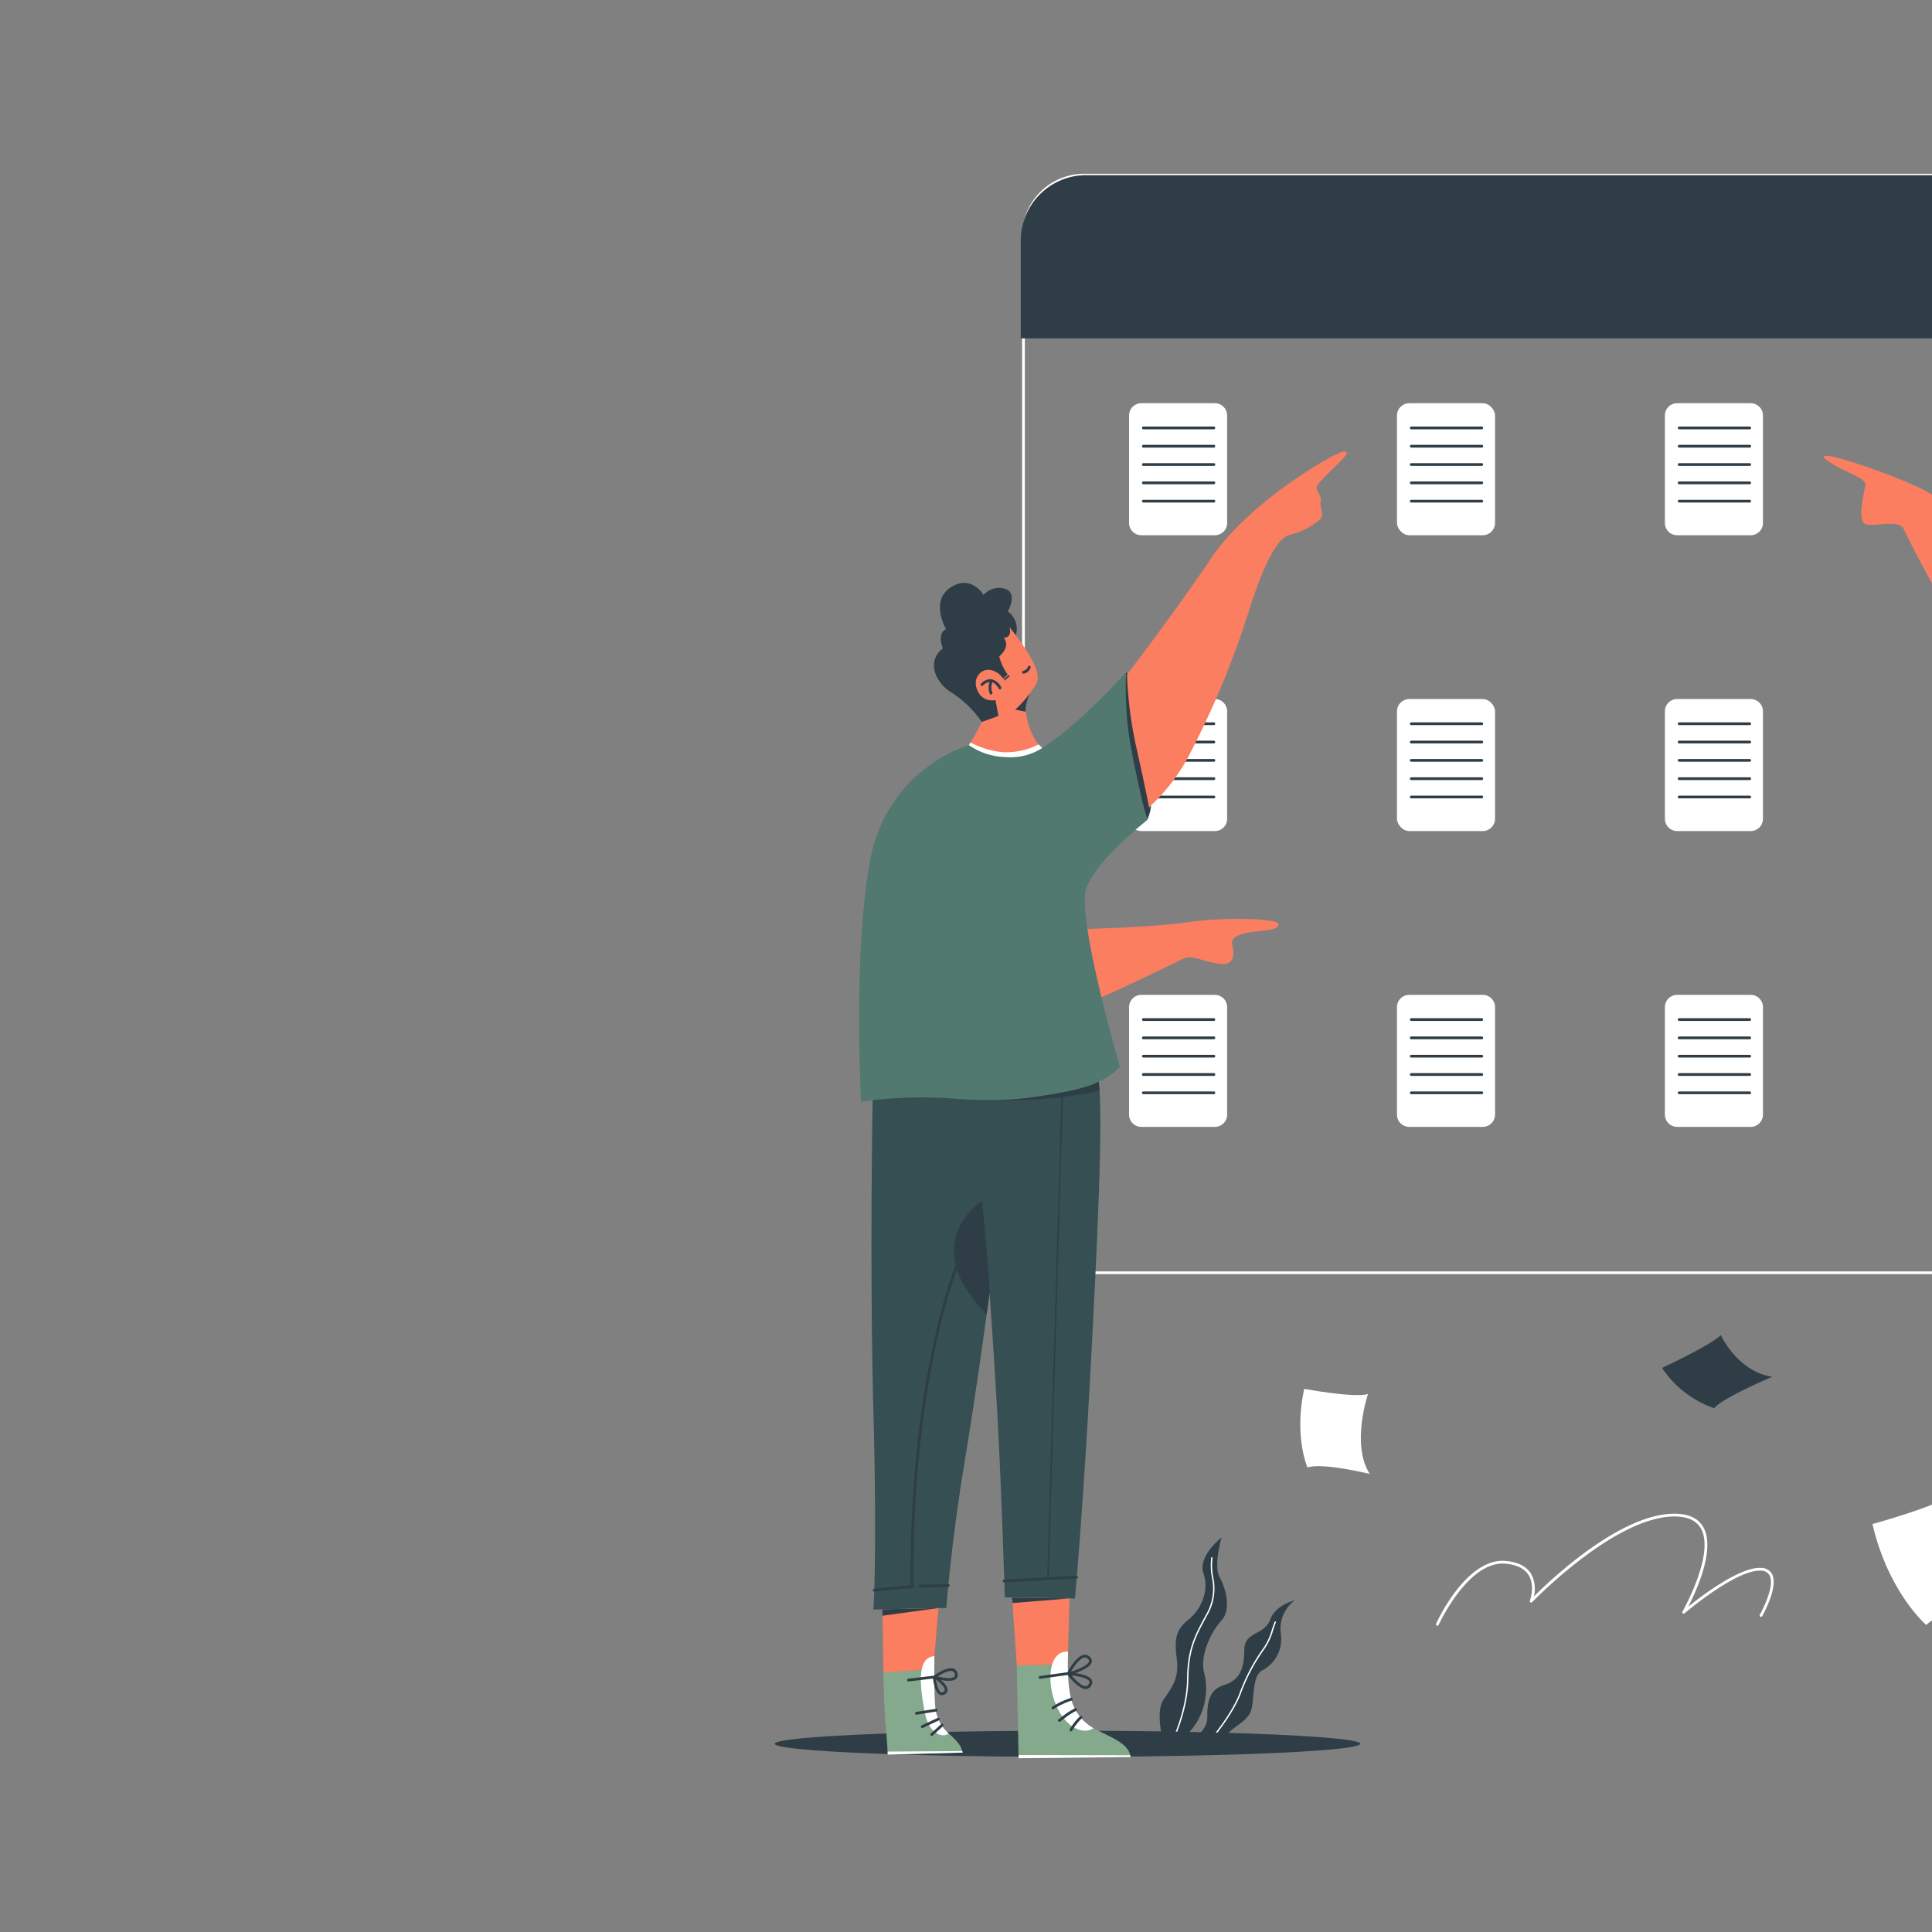 <svg id="SvgjsSvg2928" width="360" height="360" xmlns="http://www.w3.org/2000/svg" version="1.1" xmlns:xlink="http://www.w3.org/1999/xlink" xmlns:svgjs="http://svgjs.com/svgjs"><rect width="100%" height="100%" fill="#808080" stroke="none"/><defs id="SvgjsDefs2929"></defs><g id="SvgjsG2930"><svg xmlns="http://www.w3.org/2000/svg" viewBox="0 0 450 350" width="700" height="360"><path fill="#ffffff" d="M360.313 230.826H81.118a11.25 11.25 0 0 1-11.237-11.238V42.718A11.25 11.25 0 0 1 81.118 31.48h279.195a11.25 11.25 0 0 1 11.237 11.238v176.87a11.25 11.25 0 0 1-11.238 11.238ZM81.118 31.98a10.75 10.75 0 0 0-10.737 10.738v176.87a10.749 10.749 0 0 0 10.737 10.738h279.195a10.75 10.75 0 0 0 10.737-10.738V42.718a10.75 10.75 0 0 0-10.738-10.738Z" class="colorfff svgShape"></path><path fill="#2f3e46" d="M81.495 31.73h277.956A11.849 11.849 0 0 1 371.3 43.58v17.722H69.646V43.579a11.849 11.849 0 0 1 11.85-11.848Z" class="color0a0909 svgShape"></path><path fill="#ffffff" d="M91.49 73.046h13.313a2.228 2.228 0 0 1 2.227 2.228v19.46a2.228 2.228 0 0 1-2.227 2.228H91.49a2.228 2.228 0 0 1-2.228-2.228v-19.46a2.228 2.228 0 0 1 2.228-2.228Z" class="colorfff svgShape"></path><path fill="#2f3e46" d="M104.624 77.77h-12.77a.25.25 0 0 1 0-.5h12.77a.25.25 0 1 1 0 .5ZM104.624 81.087h-12.77a.25.25 0 0 1 0-.5h12.77a.25.25 0 0 1 0 .5ZM104.624 84.405h-12.77a.25.25 0 0 1 0-.5h12.77a.25.25 0 0 1 0 .5ZM104.624 87.722h-12.77a.25.25 0 0 1 0-.5h12.77a.25.25 0 1 1 0 .5ZM104.624 91.04h-12.77a.25.25 0 0 1 0-.5h12.77a.25.25 0 0 1 0 .5Z" class="color0a0909 svgShape"></path><rect width="17.768" height="23.916" x="137.797" y="73.046" fill="#ffffff" rx="2.228" class="colorfff svgShape"></rect><path fill="#2f3e46" d="M153.16 77.77h-12.771a.25.25 0 0 1 0-.5h12.77a.25.25 0 0 1 0 .5ZM153.16 81.087h-12.771a.25.25 0 0 1 0-.5h12.77a.25.25 0 0 1 0 .5ZM153.16 84.405h-12.771a.25.25 0 0 1 0-.5h12.77a.25.25 0 0 1 0 .5ZM153.16 87.722h-12.771a.25.25 0 0 1 0-.5h12.77a.25.25 0 0 1 0 .5ZM153.16 91.04h-12.771a.25.25 0 0 1 0-.5h12.77a.25.25 0 0 1 0 .5Z" class="color0a0909 svgShape"></path><path fill="#ffffff" d="M188.56 73.046h13.313a2.228 2.228 0 0 1 2.227 2.228v19.46a2.228 2.228 0 0 1-2.228 2.228H188.56a2.228 2.228 0 0 1-2.228-2.228v-19.46a2.228 2.228 0 0 1 2.228-2.228Z" class="colorfff svgShape"></path><path fill="#2f3e46" d="M201.694 77.77h-12.771a.25.25 0 0 1 0-.5h12.771a.25.25 0 0 1 0 .5ZM201.694 81.087h-12.771a.25.25 0 0 1 0-.5h12.771a.25.25 0 0 1 0 .5ZM201.694 84.405h-12.771a.25.25 0 0 1 0-.5h12.771a.25.25 0 0 1 0 .5ZM201.694 87.722h-12.771a.25.25 0 0 1 0-.5h12.771a.25.25 0 0 1 0 .5ZM201.694 91.04h-12.771a.25.25 0 1 1 0-.5h12.771a.25.25 0 0 1 0 .5Z" class="color0a0909 svgShape"></path><path fill="#ffffff" d="M237.094 73.046h13.313a2.228 2.228 0 0 1 2.228 2.228v19.46a2.228 2.228 0 0 1-2.228 2.228h-13.313a2.228 2.228 0 0 1-2.227-2.228v-19.46a2.228 2.228 0 0 1 2.227-2.228Z" class="colorfff svgShape"></path><path fill="#2f3e46" d="M250.229 77.77h-12.77a.25.25 0 0 1 0-.5h12.77a.25.25 0 0 1 0 .5ZM250.229 81.087h-12.77a.25.25 0 0 1 0-.5h12.77a.25.25 0 0 1 0 .5ZM250.229 84.405h-12.77a.25.25 0 0 1 0-.5h12.77a.25.25 0 0 1 0 .5ZM250.229 87.722h-12.77a.25.25 0 0 1 0-.5h12.77a.25.25 0 0 1 0 .5ZM250.229 91.04h-12.77a.25.25 0 0 1 0-.5h12.77a.25.25 0 1 1 0 .5Z" class="color0a0909 svgShape"></path><path fill="#ffffff" d="M285.63 73.046h13.312a2.228 2.228 0 0 1 2.228 2.228v19.46a2.228 2.228 0 0 1-2.228 2.228H285.63a2.228 2.228 0 0 1-2.228-2.228v-19.46a2.228 2.228 0 0 1 2.228-2.228Z" class="colorfff svgShape"></path><path fill="#2f3e46" d="M298.764 77.77h-12.77a.25.25 0 0 1 0-.5h12.77a.25.25 0 0 1 0 .5ZM298.764 81.087h-12.77a.25.25 0 0 1 0-.5h12.77a.25.25 0 0 1 0 .5ZM298.764 84.405h-12.77a.25.25 0 0 1 0-.5h12.77a.25.25 0 0 1 0 .5ZM298.764 87.722h-12.77a.25.25 0 0 1 0-.5h12.77a.25.25 0 0 1 0 .5ZM298.764 91.04h-12.77a.25.25 0 0 1 0-.5h12.77a.25.25 0 0 1 0 .5Z" class="color0a0909 svgShape"></path><path fill="#ffffff" d="M334.164 73.046h13.313a2.228 2.228 0 0 1 2.228 2.228v19.46a2.228 2.228 0 0 1-2.228 2.228h-13.313a2.228 2.228 0 0 1-2.228-2.228v-19.46a2.228 2.228 0 0 1 2.228-2.228Z" class="colorfff svgShape"></path><path fill="#2f3e46" d="M347.299 77.77h-12.772a.25.25 0 0 1 0-.5H347.3a.25.25 0 0 1 0 .5ZM347.299 81.087h-12.772a.25.25 0 0 1 0-.5H347.3a.25.25 0 0 1 0 .5ZM347.299 84.405h-12.772a.25.25 0 0 1 0-.5H347.3a.25.25 0 0 1 0 .5ZM347.299 87.722h-12.772a.25.25 0 0 1 0-.5H347.3a.25.25 0 0 1 0 .5ZM347.299 91.04h-12.772a.25.25 0 0 1 0-.5H347.3a.25.25 0 0 1 0 .5Z" class="color0a0909 svgShape"></path><path fill="#ffffff" d="M91.49 126.637h13.313a2.228 2.228 0 0 1 2.227 2.228v19.46a2.228 2.228 0 0 1-2.227 2.228H91.49a2.228 2.228 0 0 1-2.228-2.227v-19.46a2.228 2.228 0 0 1 2.228-2.229Z" class="colorfff svgShape"></path><path fill="#2f3e46" d="M104.624 131.36h-12.77a.25.25 0 0 1 0-.5h12.77a.25.25 0 1 1 0 .5ZM104.624 134.678h-12.77a.25.25 0 0 1 0-.5h12.77a.25.25 0 1 1 0 .5ZM104.624 137.996h-12.77a.25.25 0 0 1 0-.5h12.77a.25.25 0 0 1 0 .5ZM104.624 141.313h-12.77a.25.25 0 0 1 0-.5h12.77a.25.25 0 1 1 0 .5ZM104.624 144.631h-12.77a.25.25 0 0 1 0-.5h12.77a.25.25 0 1 1 0 .5Z" class="color0a0909 svgShape"></path><rect width="17.768" height="23.916" x="137.797" y="126.637" fill="#ffffff" rx="2.228" class="colorfff svgShape"></rect><path fill="#2f3e46" d="M153.16 131.36h-12.771a.25.25 0 0 1 0-.5h12.77a.25.25 0 0 1 0 .5ZM153.16 134.678h-12.771a.25.25 0 0 1 0-.5h12.77a.25.25 0 0 1 0 .5ZM153.16 137.996h-12.771a.25.25 0 1 1 0-.5h12.77a.25.25 0 0 1 0 .5ZM153.16 141.313h-12.771a.25.25 0 0 1 0-.5h12.77a.25.25 0 0 1 0 .5ZM153.16 144.631h-12.771a.25.25 0 0 1 0-.5h12.77a.25.25 0 0 1 0 .5Z" class="color0a0909 svgShape"></path><path fill="#ffffff" d="M188.56 126.637h13.313a2.228 2.228 0 0 1 2.227 2.228v19.46a2.228 2.228 0 0 1-2.228 2.228H188.56a2.228 2.228 0 0 1-2.228-2.228v-19.46a2.228 2.228 0 0 1 2.228-2.228Z" class="colorfff svgShape"></path><path fill="#2f3e46" d="M201.694 131.36h-12.771a.25.25 0 0 1 0-.5h12.771a.25.25 0 0 1 0 .5ZM201.694 134.678h-12.771a.25.25 0 0 1 0-.5h12.771a.25.25 0 0 1 0 .5ZM201.694 137.996h-12.771a.25.25 0 1 1 0-.5h12.771a.25.25 0 0 1 0 .5ZM201.694 141.313h-12.771a.25.25 0 0 1 0-.5h12.771a.25.25 0 0 1 0 .5ZM201.694 144.631h-12.771a.25.25 0 0 1 0-.5h12.771a.25.25 0 0 1 0 .5Z" class="color0a0909 svgShape"></path><path fill="#ffffff" d="M237.094 126.637h13.313a2.228 2.228 0 0 1 2.228 2.228v19.46a2.228 2.228 0 0 1-2.228 2.228h-13.313a2.228 2.228 0 0 1-2.227-2.227v-19.461a2.228 2.228 0 0 1 2.227-2.228Z" class="colorfff svgShape"></path><path fill="#2f3e46" d="M250.229 131.36h-12.77a.25.25 0 0 1 0-.5h12.77a.25.25 0 0 1 0 .5ZM250.229 134.678h-12.77a.25.25 0 0 1 0-.5h12.77a.25.25 0 0 1 0 .5ZM250.229 137.996h-12.77a.25.25 0 0 1 0-.5h12.77a.25.25 0 1 1 0 .5ZM250.229 141.313h-12.77a.25.25 0 0 1 0-.5h12.77a.25.25 0 0 1 0 .5ZM250.229 144.631h-12.77a.25.25 0 0 1 0-.5h12.77a.25.25 0 0 1 0 .5Z" class="color0a0909 svgShape"></path><path fill="#ffffff" d="M285.63 126.637h13.312a2.228 2.228 0 0 1 2.228 2.228v19.46a2.228 2.228 0 0 1-2.228 2.228H285.63a2.228 2.228 0 0 1-2.228-2.228v-19.46a2.228 2.228 0 0 1 2.228-2.228Z" class="colorfff svgShape"></path><path fill="#2f3e46" d="M298.764 131.36h-12.77a.25.25 0 0 1 0-.5h12.77a.25.25 0 0 1 0 .5ZM298.764 134.678h-12.77a.25.25 0 0 1 0-.5h12.77a.25.25 0 0 1 0 .5ZM298.764 137.996h-12.77a.25.25 0 0 1 0-.5h12.77a.25.25 0 0 1 0 .5ZM298.764 141.313h-12.77a.25.25 0 0 1 0-.5h12.77a.25.25 0 0 1 0 .5ZM298.764 144.631h-12.77a.25.25 0 0 1 0-.5h12.77a.25.25 0 0 1 0 .5Z" class="color0a0909 svgShape"></path><path fill="#ffffff" d="M334.164 126.637h13.313a2.228 2.228 0 0 1 2.228 2.228v19.46a2.228 2.228 0 0 1-2.228 2.228h-13.313a2.228 2.228 0 0 1-2.228-2.228v-19.46a2.228 2.228 0 0 1 2.228-2.228Z" class="colorfff svgShape"></path><path fill="#2f3e46" d="M347.299 131.36h-12.772a.25.25 0 0 1 0-.5H347.3a.25.25 0 0 1 0 .5ZM347.299 134.678h-12.772a.25.25 0 0 1 0-.5H347.3a.25.25 0 0 1 0 .5ZM347.299 137.996h-12.772a.25.25 0 0 1 0-.5H347.3a.25.25 0 0 1 0 .5ZM347.299 141.313h-12.772a.25.25 0 0 1 0-.5H347.3a.25.25 0 0 1 0 .5ZM347.299 144.631h-12.772a.25.25 0 0 1 0-.5H347.3a.25.25 0 0 1 0 .5Z" class="color0a0909 svgShape"></path><path fill="#ffffff" d="M91.49 180.229h13.313a2.228 2.228 0 0 1 2.228 2.227v19.46a2.228 2.228 0 0 1-2.228 2.228H91.49a2.228 2.228 0 0 1-2.228-2.227v-19.46a2.228 2.228 0 0 1 2.228-2.228Z" class="colorfff svgShape"></path><path fill="#2f3e46" d="M104.624 184.952h-12.77a.25.25 0 0 1 0-.5h12.77a.25.25 0 0 1 0 .5ZM104.624 188.27h-12.77a.25.25 0 0 1 0-.5h12.77a.25.25 0 1 1 0 .5ZM104.624 191.588h-12.77a.25.25 0 0 1 0-.5h12.77a.25.25 0 1 1 0 .5ZM104.624 194.905h-12.77a.25.25 0 1 1 0-.5h12.77a.25.25 0 0 1 0 .5ZM104.624 198.222h-12.77a.25.25 0 0 1 0-.5h12.77a.25.25 0 1 1 0 .5Z" class="color0a0909 svgShape"></path><path fill="#ffffff" d="M140.025 180.229h13.313a2.228 2.228 0 0 1 2.227 2.227v19.46a2.228 2.228 0 0 1-2.227 2.228h-13.313a2.228 2.228 0 0 1-2.228-2.227v-19.46a2.228 2.228 0 0 1 2.228-2.228Z" class="colorfff svgShape"></path><path fill="#2f3e46" d="M153.16 184.952h-12.771a.25.25 0 1 1 0-.5h12.77a.25.25 0 0 1 0 .5ZM153.16 188.27h-12.771a.25.25 0 0 1 0-.5h12.77a.25.25 0 0 1 0 .5ZM153.16 191.588h-12.771a.25.25 0 0 1 0-.5h12.77a.25.25 0 0 1 0 .5ZM153.16 194.905h-12.771a.25.25 0 0 1 0-.5h12.77a.25.25 0 0 1 0 .5ZM153.16 198.222h-12.771a.25.25 0 0 1 0-.5h12.77a.25.25 0 0 1 0 .5Z" class="color0a0909 svgShape"></path><path fill="#ffffff" d="M188.56 180.229h13.313a2.228 2.228 0 0 1 2.227 2.227v19.46a2.228 2.228 0 0 1-2.228 2.228H188.56a2.228 2.228 0 0 1-2.228-2.227v-19.46a2.228 2.228 0 0 1 2.228-2.228Z" class="colorfff svgShape"></path><path fill="#2f3e46" d="M201.694 184.952h-12.771a.25.25 0 1 1 0-.5h12.771a.25.25 0 0 1 0 .5ZM201.694 188.27h-12.771a.25.25 0 0 1 0-.5h12.771a.25.25 0 0 1 0 .5ZM201.694 191.588h-12.771a.25.25 0 0 1 0-.5h12.771a.25.25 0 0 1 0 .5ZM201.694 194.905h-12.771a.25.25 0 0 1 0-.5h12.771a.25.25 0 1 1 0 .5ZM201.694 198.222h-12.771a.25.25 0 0 1 0-.5h12.771a.25.25 0 0 1 0 .5Z" class="color0a0909 svgShape"></path><path fill="#ffffff" d="M237.094 180.229h13.313a2.228 2.228 0 0 1 2.228 2.227v19.46a2.228 2.228 0 0 1-2.228 2.228h-13.313a2.228 2.228 0 0 1-2.227-2.227v-19.46a2.228 2.228 0 0 1 2.227-2.228Z" class="colorfff svgShape"></path><path fill="#2f3e46" d="M250.229 184.952h-12.77a.25.25 0 0 1 0-.5h12.77a.25.25 0 1 1 0 .5ZM250.229 188.27h-12.77a.25.25 0 0 1 0-.5h12.77a.25.25 0 0 1 0 .5ZM250.229 191.588h-12.77a.25.25 0 0 1 0-.5h12.77a.25.25 0 0 1 0 .5ZM250.229 194.905h-12.77a.25.25 0 0 1 0-.5h12.77a.25.25 0 0 1 0 .5ZM250.229 198.222h-12.77a.25.25 0 0 1 0-.5h12.77a.25.25 0 0 1 0 .5Z" class="color0a0909 svgShape"></path><path fill="#ffffff" d="M285.63 180.229h13.312a2.228 2.228 0 0 1 2.228 2.227v19.46a2.228 2.228 0 0 1-2.228 2.228H285.63a2.228 2.228 0 0 1-2.228-2.227v-19.46a2.228 2.228 0 0 1 2.228-2.228Z" class="colorfff svgShape"></path><path fill="#2f3e46" d="M298.764 184.952h-12.77a.25.25 0 0 1 0-.5h12.77a.25.25 0 0 1 0 .5ZM298.764 188.27h-12.77a.25.25 0 0 1 0-.5h12.77a.25.25 0 0 1 0 .5ZM298.764 191.588h-12.77a.25.25 0 0 1 0-.5h12.77a.25.25 0 0 1 0 .5ZM298.764 194.905h-12.77a.25.25 0 0 1 0-.5h12.77a.25.25 0 0 1 0 .5ZM298.764 198.222h-12.77a.25.25 0 0 1 0-.5h12.77a.25.25 0 0 1 0 .5Z" class="color0a0909 svgShape"></path><path fill="#ffffff" d="M334.164 180.229h13.313a2.228 2.228 0 0 1 2.228 2.227v19.46a2.228 2.228 0 0 1-2.228 2.228h-13.313a2.228 2.228 0 0 1-2.228-2.227v-19.46a2.228 2.228 0 0 1 2.228-2.228Z" class="colorfff svgShape"></path><path fill="#2f3e46" d="M347.299 184.952h-12.772a.25.25 0 0 1 0-.5H347.3a.25.25 0 0 1 0 .5ZM347.299 188.27h-12.772a.25.25 0 0 1 0-.5H347.3a.25.25 0 0 1 0 .5ZM347.299 191.588h-12.772a.25.25 0 0 1 0-.5H347.3a.25.25 0 0 1 0 .5ZM347.299 194.905h-12.772a.25.25 0 0 1 0-.5H347.3a.25.25 0 0 1 0 .5ZM347.299 198.222h-12.772a.25.25 0 0 1 0-.5H347.3a.25.25 0 0 1 0 .5Z" class="color0a0909 svgShape"></path><g fill="#2f3e46" class="color000 svgShape"><path fill="#2f3e46" d="M335.757 312.446s-2.76-9.52-.01-13.532 4.845-6.7 4.048-12.734-.2-8.925 3.589-11.916 6.58-8.872 4.685-14.256 5.583-11.165 5.583-11.165-2.592 8.773-.598 12.262 3.589 10.168.598 13.359-6.979 10.726-5.284 16.578-.2 16.02-8.773 21.404Z" class="color0a0909 svgShape"></path><path fill="#2f3e46" d="M343.19 312.446s6.042-3.511 6.042-7.82.266-8.653 5.051-10.136 6.38-4.892 6.38-10.831 6.115-4.33 8.108-9.66c1.633-4.365 7.444-5.716 7.444-5.716s-4.918 3.108-4.253 10.368c.452 4.942-1.728 9.304-5.583 11.165s-2.127 10.311-4.12 13.596-7.444 4.939-7.444 8.1Z" class="color0a0909 svgShape"></path><path fill="#ffffff" d="M338.2 312.571a.122.122 0 0 1-.055-.013.125.125 0 0 1-.058-.167c.049-.1 4.874-10.056 4.978-19.65.102-9.432 2.25-13.382 5.808-19.927l.383-.703c2.362-4.352 1.907-7.744 1.468-11.023a19.794 19.794 0 0 1-.186-5.984.125.125 0 0 1 .143-.103.124.124 0 0 1 .103.142 19.59 19.59 0 0 0 .188 5.911c.444 3.32.905 6.752-1.497 11.176l-.382.704c-3.54 6.51-5.677 10.44-5.779 19.81-.104 9.651-4.954 19.657-5.002 19.757a.124.124 0 0 1-.113.07ZM349.838 312.037a.12.12 0 0 1-.082-.032.124.124 0 0 1-.012-.175c.068-.077 6.788-7.805 9.474-14.672 2.698-6.899 5.726-12.13 7.398-14.07 1.163-1.348 2.015-3.875 2.7-5.906.282-.84.55-1.633.802-2.236a.125.125 0 1 1 .23.098c-.248.593-.515 1.382-.796 2.218-.692 2.051-1.551 4.604-2.746 5.99-1.658 1.924-4.668 7.126-7.356 13.998-2.7 6.908-9.45 14.667-9.518 14.744a.123.123 0 0 1-.094.043Z" class="colorfff svgShape"></path><path fill="#2f3e46" d="M95.528 315.83s-1.619-5.583-.005-7.936 2.84-3.93 2.373-7.468-.117-5.234 2.104-6.988 3.859-5.203 2.748-8.36 3.274-6.548 3.274-6.548-1.52 5.145-.35 7.191 2.104 5.963.35 7.834-4.092 6.29-3.098 9.722a11.76 11.76 0 0 1-5.145 12.552Z" class="color0a0909 svgShape"></path><path fill="#2f3e46" d="M99.887 315.83s3.543-2.06 3.543-4.587.156-5.074 2.962-5.944 3.742-2.869 3.742-6.351 3.586-2.539 4.755-5.666c.957-2.56 4.365-3.351 4.365-3.351a6.45 6.45 0 0 0-2.494 6.08 6.387 6.387 0 0 1-3.274 6.547c-2.26 1.092-1.247 6.047-2.417 7.974s-4.365 2.896-4.365 4.75Z" class="color0a0909 svgShape"></path><path fill="#ffffff" d="M96.96 315.955a.121.121 0 0 1-.055-.013.124.124 0 0 1-.057-.167c.028-.059 2.853-5.889 2.914-11.5.06-5.547 1.322-7.867 3.413-11.713l.224-.411a9.342 9.342 0 0 0 .855-6.434 11.8 11.8 0 0 1-.108-3.523.126.126 0 0 1 .142-.104.124.124 0 0 1 .104.143 11.431 11.431 0 0 0 .11 3.451 9.547 9.547 0 0 1-.885 6.586l-.222.411c-2.074 3.812-3.324 6.113-3.383 11.595-.062 5.67-2.911 11.55-2.94 11.608a.124.124 0 0 1-.112.07ZM103.785 315.641a.12.12 0 0 1-.082-.031.124.124 0 0 1-.012-.176c.04-.046 3.976-4.57 5.547-8.589a33.644 33.644 0 0 1 4.348-8.266 11.46 11.46 0 0 0 1.572-3.445c.166-.494.323-.96.473-1.316a.125.125 0 1 1 .23.098c-.145.346-.301.808-.465 1.297a11.647 11.647 0 0 1-1.62 3.53 33.419 33.419 0 0 0-4.305 8.194c-1.587 4.059-5.552 8.616-5.592 8.661a.123.123 0 0 1-.094.043Z" class="colorfff svgShape"></path></g><g fill="#2f3e46" class="color000 svgShape"><path fill="#ffffff" d="M386.723 130.268a.25.25 0 0 1-.228-.353c.136-.301 3.304-7.186 7.622-7.186.125 0 .251.006.38.018a3.592 3.592 0 0 1 2.91 1.483 3.509 3.509 0 0 1 .397 2.358c2.232-2.197 9.811-9.195 15.778-9.195q.146 0 .293.006a3.38 3.38 0 0 1 3.077 1.589c1.304 2.357-.523 6.67-1.527 8.695 1.807-1.427 5.709-4.292 7.986-4.147a1.471 1.471 0 0 1 1.307.731c.804 1.484-1.026 4.735-1.104 4.872a.25.25 0 1 1-.435-.248c.495-.87 1.658-3.356 1.1-4.386a.99.99 0 0 0-.897-.47 2.084 2.084 0 0 0-.136-.003c-2.796 0-8.396 4.764-8.454 4.813a.252.252 0 0 1-.321.002.25.25 0 0 1-.058-.316c.037-.065 3.672-6.462 2.102-9.301a2.917 2.917 0 0 0-2.66-1.331 6.256 6.256 0 0 0-.27-.006c-6.715 0-15.959 9.581-16.053 9.679a.25.25 0 0 1-.415-.26 3.632 3.632 0 0 0-.135-2.82 3.135 3.135 0 0 0-2.533-1.247c-4.154-.392-7.466 6.803-7.499 6.877a.25.25 0 0 1-.227.146ZM145.116 294.506a.247.247 0 0 1-.103-.022.25.25 0 0 1-.124-.331c.215-.478 5.24-11.4 12.048-11.4.197 0 .394.008.593.027 2.189.205 3.716.98 4.541 2.3a5.718 5.718 0 0 1 .533 4.129c3.117-3.11 16.075-15.378 25.916-14.977 2.329.093 3.942.92 4.794 2.463 2.194 3.967-1.272 11.506-2.752 14.374 2.503-2.02 9.105-7.034 12.956-7.034.083 0 .164.003.244.007a2.207 2.207 0 0 1 1.966 1.092c1.248 2.298-1.64 7.424-1.763 7.642a.25.25 0 0 1-.436-.248c.03-.05 2.875-5.1 1.76-7.155a1.719 1.719 0 0 0-1.557-.831 3.28 3.28 0 0 0-.22-.007c-4.529 0-13.524 7.653-13.616 7.731a.25.25 0 0 1-.38-.313c.06-.104 5.91-10.404 3.361-15.016-.763-1.379-2.235-2.12-4.377-2.205a10.793 10.793 0 0 0-.438-.009c-10.801 0-25.622 15.362-25.772 15.519a.25.25 0 0 1-.415-.261c.01-.027.99-2.69-.229-4.638-.739-1.18-2.14-1.876-4.163-2.065a5.82 5.82 0 0 0-.535-.025c-6.5 0-11.552 10.993-11.604 11.107a.25.25 0 0 1-.228.146Z" class="colorfff svgShape"></path></g><g fill="#2f3e46" class="color000 svgShape"><path fill="#ffffff" fill-rule="evenodd" d="M399.622 168.507s16.99 3.133 21.793 1.734c0 0-5.848 17.213.644 27.282 0 0-16.404-3.938-21.281-2.14 0 0-4.74-10.756-1.156-26.876Z" class="colorfff svgShape"></path><path fill="#2f3e46" fill-rule="evenodd" d="M385.068 230.977s9.687-2.62 11.852-4.557c0 0 1.253 10.484 7.179 14.13 0 0-9.581 2.052-11.685 4.217 0 0-5.18-4.446-7.346-13.79Z" class="color0a0909 svgShape"></path><path fill="#ffffff" fill-rule="evenodd" d="M223.933 276.09s12.85-3.477 15.723-6.047c0 0 1.663 13.91 9.524 18.747 0 0-12.71 2.721-15.502 5.594 0 0-6.873-5.899-9.745-18.295ZM120.999 251.606s9 1.678 11.548.942c0 0-3.118 9.116.312 14.46 0 0-8.69-2.105-11.276-1.157 0 0-2.5-5.706-.584-14.245Z" class="colorfff svgShape"></path><path fill="#2f3e46" fill-rule="evenodd" d="M185.823 247.811s8.886-4.14 10.642-5.958c0 0 2.996 6.622 9.328 7.562 0 0-8.882 3.737-10.54 5.692a18.568 18.568 0 0 1-9.43-7.296Z" class="color0a0909 svgShape"></path></g><g fill="#2f3e46" class="color000 svgShape"><ellipse cx="307.293" cy="314.185" fill="#2f3e46" rx="53.036" ry="2.369" transform="rotate(-3.532 307.293 314.185)" class="color090909 svgShape"></ellipse><path fill="#ffffff" fill-rule="evenodd" d="M287.135 198.498c.884 11.198 1.106 29.512 3.434 55.469 2.327 25.957 3.043 38.756 3.043 38.756l13.196-.649.505-33.569 6.987 32.478 14.254-1.151a284.717 284.717 0 0 1-4.157-49.052c.308-25.133 2.405-38.911-2.421-55.872Z" class="colorfff svgShape"></path><path fill="#fb7e60" fill-rule="evenodd" d="M268.028 149.421s-.622-8.939-1.151-14.892c-.53-5.953-.967-8.919-.967-8.919a55.445 55.445 0 0 1-14.486-14.831c-5.652-8.994-12.368-18.996-18.004-21.926-5.635-2.93-20.512-7.946-18.032-5.748 2.479 2.198 7.592 3.377 7.276 4.841-.316 1.463-1.554 6.624.094 7.05 1.648.427 5.91-.906 6.779.754a242.21 242.21 0 0 0 13.636 24.08c9.18 14.564 15.64 22.394 24.855 29.591Z" class="colorfb7e60 svgShape"></path><path fill="#84a98c" fill-rule="evenodd" d="M318.432 163.044c.796 5.922 7.004 20.981 7.004 20.981l-10.008 3.711s2.208-30.614 3.004-24.692ZM294.072 136.939c-6.788.736-28.267-12.096-28.267-12.096s.832 5.991 1.314 12.971c.482 6.979.95 12.437.95 12.437s15.992 12.157 19.62 14.024c0 0 13.172-28.072 6.383-27.336Z" class="color1636bd svgShape"></path><path fill="#2f3e46" fill-rule="evenodd" d="M287.275 113.098c-2.814 2.261-6.386 8.792-3.425 13.83 0 0-1.49-5.396 1.052-8.75 0 0-1.952 9.09 4.667 10.853 0 0 9.314 2.824 13.536 5.518 4.22 2.694 13.589 8.522 12.463 25.215 0 0 11.59-9.38 9.584-21.487-2.006-12.106-17.984-11.745-17.984-11.745s.924-6.718-2.3-11.065-10.873-7.768-17.593-2.369Z" class="color090909 svgShape"></path><path fill="#354f52" fill-rule="evenodd" d="m286.183 226.485 34.544-4.141 2.698 21.594-35.394 4.905Z" class="color464d7b svgShape"></path><path fill="#2f3e46" fill-rule="evenodd" d="m287.115 198.499.083.789s5.16 1.141 13.657-2.11 15.862-8.947 21.814-9.547c0 0-.306-1.461-.58-2.363 0 0-4.85 1.579-10.727 4.063s-24.247 9.168-24.247 9.168Z" class="color090909 svgShape"></path><path fill="#fb7e60" fill-rule="evenodd" d="M289.14 114.808s-2.644 14.142 2.04 16.054c4.683 1.913 2.534 9.621 2.534 9.621s5.4-6.143 9.422-6.028c0 0-4.408-4.404-4.132-7.36a4.41 4.41 0 0 0 3.746-3.825c.33-3.362-4.194-4.575-5.4-1.739 0 0-5.013 0-8.21-6.723ZM299.945 173.719s6.705-4.979 17-1.926c0 0-1.691 18.883-2.576 29.182-.886 10.3-1.228 18.602-1.934 23.362s-2.58 10.407-2.653 8.569c-.073-1.839.6-6.269-.065-4.959-.667 1.309-1.383 6.609-2.101 5.417-.718-1.193.983-7.647.254-6.551-.73 1.095-2.46 8.295-2.945 6.834-.484-1.462 1.02-5.437.658-6.429s-1.778 4.657-3.096 4.947c-1.318.289 1.878-7.272-1.425-7.271 0 0-.52-1.433 1.774-4.454 2.294-3.022 1.326-7.98.017-20.789-1.308-12.809-2.908-25.932-2.908-25.932Z" class="colorfb7e60 svgShape"></path><path fill="#2f3e46" fill-rule="evenodd" d="M291.155 130.869a5.662 5.662 0 0 0 3.97-.631l-1.923 2.306a4.477 4.477 0 0 0-.768-.867 4.826 4.826 0 0 0-1.28-.808Z" class="color090909 svgShape"></path><path fill="#84a98c" fill-rule="evenodd" d="M297.154 135.956c4.305-1.94 7.498-5.233 16.456 5.907s3.86 30.104 3.86 30.104a25.608 25.608 0 0 0-8.476-1.024c-4.206.328-9.021 2.869-9.021 2.869l2.288 20.077s-13.27 6.693-20.788 4.03a113.722 113.722 0 0 0 1.892-28.321c-1.093-17.181 6.809-30.497 13.789-33.642Z" class="color1636bd svgShape"></path><path fill="#fb7e60" fill-rule="evenodd" d="m315.368 290.899 10.69-.857.953 9.491-9.867 1.039ZM295.098 292.655l10.043-.502.202 9.407-9.861.016Z" class="colorfb7e60 svgShape"></path><path fill="#52796f" fill-rule="evenodd" d="m317.062 300.577 9.95-1.057 1.94 15.203-19.808.661a9.161 9.161 0 0 1 4.33-4.499c4.959-2.384 3.588-10.308 3.588-10.308ZM295.456 301.569l9.88-.017.58 13.847-21.06 1.033s1.82-4.496 5.526-5.174c6.438-1.177 5.074-9.69 5.074-9.69Z" class="color6696f9 svgShape"></path><path fill="#2f3e46" fill-rule="evenodd" d="m316.204 180.346.74-8.52.663.04s.973-6.301 1.1-7.342c0 0 1.343 4.964 1.562 5.61 0 0-1.184 2.227-2.254 4.617a36.352 36.352 0 0 0-1.811 5.595ZM283.497 161.584c.154-1.41 1.147-6.354 1.147-6.354l-4.646 3.899Z" class="color090909 svgShape"></path><path fill="#2f3e46" fill-rule="evenodd" d="M317.602 171.869a20.792 20.792 0 0 0-9.841-.872 26.742 26.742 0 0 0-7.893 2.879s2.804-1.671 8.442-1.979a22.526 22.526 0 0 1 9.062 1.105s1.632-.737.23-1.133ZM265.792 124.851a1.311 1.311 0 0 0-.23.525l.175.136s.179 4.601.07 11.34a56.06 56.06 0 0 0 .933 11.554l1.263.999s-.561-7.531-.988-13.907c-.426-6.376-1.012-10.973-1.223-10.647ZM315.355 290.919l10.708-.879.067.751ZM295.07 292.676l10.08-.527.007.82ZM307.293 258.548c-.762-3.824-2.15-10.458-2.15-10.458a12.436 12.436 0 0 0 2.143 15.068Z" class="color090909 svgShape"></path><path fill="#ffffff" fill-rule="evenodd" d="M314.62 310.197c2.386 1.161 4.932-1.798 5.489-6.684.557-4.885-1.188-6.184-3.594-6.272a21.248 21.248 0 0 1 .544 7.447 9.167 9.167 0 0 1-2.44 5.509ZM291.25 311.082c2.163 1.97 6.24-1.293 6.744-5.649.502-4.356-.245-7.174-2.665-7.87 0 0 .34 6.939-.455 9.76a5.993 5.993 0 0 1-3.623 3.759ZM309.144 315.39s.08-.203.149-.332l19.587-.873.075.538ZM284.839 316.438l21.072-1.047-.028-.59-20.946 1.441s-.051.098-.098.196Z" class="colorfff svgShape"></path><path fill="#2f3e46" d="M313.555 288.064a.25.25 0 0 1-.029-.498l9.978-1.129a.241.241 0 0 1 .276.22.25.25 0 0 1-.22.276l-9.977 1.13ZM324.565 286.755a.25.25 0 0 1-.036-.497l3.298-.483a.25.25 0 0 1 .073.494l-3.298.484a.23.23 0 0 1-.037.002ZM293.322 289.652a.25.25 0 0 1-.012-.5l13.435-.704a.25.25 0 1 1 .026.5l-13.436.704ZM314.872 304.734a1.044 1.044 0 0 1-.559-.166.727.727 0 0 1-.395-.676c.032-.54.746-1.138 1.485-1.617a3.358 3.358 0 0 1-2.549-.32 1.139 1.139 0 0 1-.279-1.166 1.218 1.218 0 0 1 .785-.968c1.202-.41 3.243 1.115 3.779 1.539a.231.231 0 0 1 .101.012l3.922-.446a.245.245 0 0 1 .276.22.25.25 0 0 1-.22.277l-3.888.442c-.248.604-1.083 2.464-2.115 2.811a1.088 1.088 0 0 1-.343.058Zm1.8-2.616c-1.049.553-2.228 1.345-2.254 1.803-.003.036-.007.118.161.223a.523.523 0 0 0 .476.058c.617-.207 1.246-1.295 1.617-2.084Zm-2.852-1.87a.936.936 0 0 0-.299.046.742.742 0 0 0-.458.606c-.107.468.073.634.131.688.514.477 2.159.248 3.341-.059a5.997 5.997 0 0 0-2.715-1.28ZM320.404 305.902a.252.252 0 0 1-.06-.007 33.232 33.232 0 0 0-3.4-.47.25.25 0 0 1-.227-.271.234.234 0 0 1 .271-.227 33.259 33.259 0 0 1 3.476.482.25.25 0 0 1-.06.493ZM319.873 308.035a.249.249 0 0 1-.13-.036 17.544 17.544 0 0 0-3.196-1.19.25.25 0 0 1-.176-.306.253.253 0 0 1 .307-.176 17.704 17.704 0 0 1 3.325 1.244.25.25 0 0 1-.13.464ZM318.701 309.932a.253.253 0 0 1-.167-.063 22.739 22.739 0 0 0-2.534-1.694.25.25 0 0 1-.09-.341.247.247 0 0 1 .342-.09 22.682 22.682 0 0 1 2.616 1.752.25.25 0 0 1-.167.436ZM292.192 305.6h-.007a1.155 1.155 0 0 1-.932-.471.85.85 0 0 1-.162-.896c.293-.684 1.616-1.09 2.731-1.316-1.05-.23-2.26-.62-2.483-1.212a.696.696 0 0 1 .182-.743 1.09 1.09 0 0 1 .848-.374c1.2 0 2.813 1.657 3.192 2.066l3.506-.108h.008a.25.25 0 0 1 .008.5l-3.507.107c-.407.499-2.078 2.446-3.384 2.446Zm2.638-2.347c-1.328.193-3.039.616-3.28 1.176-.031.074-.055.194.1.394a.648.648 0 0 0 .537.276h.005c.792 0 1.943-1.079 2.638-1.846Zm-2.46-2.165a.596.596 0 0 0-.476.206c-.123.138-.097.209-.087.235.166.44 1.691.85 2.996 1.064a4.826 4.826 0 0 0-2.434-1.505ZM298.17 308.057a.252.252 0 0 1-.096-.018 29.395 29.395 0 0 0-3.183-.862.249.249 0 0 1-.192-.297.254.254 0 0 1 .297-.19 29.103 29.103 0 0 1 3.27.886.25.25 0 0 1-.096.481ZM297.354 310.08a.254.254 0 0 1-.141-.043 29.802 29.802 0 0 0-2.93-1.366.25.25 0 1 1 .192-.462 29.292 29.292 0 0 1 3.021 1.416.25.25 0 0 1-.142.456ZM295.642 311.478a.252.252 0 0 1-.148-.048 114.387 114.387 0 0 1-2.17-1.678.25.25 0 0 1 .31-.393c.016.013 1.594 1.259 2.155 1.667a.25.25 0 0 1-.147.452ZM299.238 173.813a.25.25 0 0 1-.246-.205c-.842-4.613-.78-21.968-.776-22.704a.25.25 0 0 1 .25-.25.25.25 0 0 1 .25.252c-.001.18-.066 18.045.768 22.612a.25.25 0 0 1-.2.291.235.235 0 0 1-.046.004ZM285.074 154.619a.245.245 0 0 1-.096-.02.25.25 0 0 1-.134-.327c.04-.098 4.13-9.828 8.77-16.128a.25.25 0 0 1 .402.297c-4.605 6.252-8.67 15.927-8.711 16.024a.25.25 0 0 1-.23.154Z" class="color090909 svgShape"></path><path fill="#ffffff" fill-rule="evenodd" d="M294.116 137.925a19.601 19.601 0 0 1 4.443-2.588 26.235 26.235 0 0 1 4.123-1.386l-.508-.576s-.91.268-3.861 1.505a14.617 14.617 0 0 0-4.138 2.369Z" class="colorfff svgShape"></path><path fill="#2f3e46" d="M291.592 128.213a1.55 1.55 0 0 1-.148-.006.25.25 0 0 1 .05-.498 1.794 1.794 0 0 0 1.59-.763.25.25 0 1 1 .415.277 2.274 2.274 0 0 1-1.907.99ZM299.168 125.144a.25.25 0 0 1-.235-.166 3.518 3.518 0 0 1 .085-2.562 2.282 2.282 0 0 1 1.582-1.107.243.243 0 0 1 .3.187.25.25 0 0 1-.187.3 1.809 1.809 0 0 0-1.256.858 3.068 3.068 0 0 0-.054 2.156.25.25 0 0 1-.151.32.257.257 0 0 1-.084.014Z" class="color090909 svgShape"></path><path fill="#2f3e46" d="M301.229 124.08a.247.247 0 0 1-.17-.067 3.125 3.125 0 0 0-1.819-.783.25.25 0 0 1 .001-.5h.001a3.585 3.585 0 0 1 2.157.918.25.25 0 0 1-.17.433Z" class="color090909 svgShape"></path></g><g fill="#2f3e46" class="color000 svgShape"><ellipse cx="78.114" cy="315.902" fill="#2f3e46" rx="53.036" ry="2.369" class="color090909 svgShape"></ellipse><path fill="#2f3e46" fill-rule="evenodd" d="M62.554 130.751a19.308 19.308 0 0 0-5.721-5.457c-2.733-1.819-4.261-5.537-1.3-7.836 0 0-1.152-2.68.573-3.485 0 0-2.955-5.063.81-7.539 3.766-2.475 5.977 1.339 5.977 1.339a3.808 3.808 0 0 1 4.02-1.08c2.255.91.373 4.071.373 4.071a3.826 3.826 0 0 1 1.352 4.576c-1.135 2.93-.29 9.298-.29 9.298l-1.783 6.785s-3 .985-4.011-.672Z" class="color090909 svgShape"></path><path fill="#fb7e60" fill-rule="evenodd" d="M67.614 113.623s4.638 5.657 5.046 8.499c.407 2.843-2.187 2.612-2.113 6.547a12.158 12.158 0 0 0 3.023 7.106s-7.316 7.035-13.38-.675a39.943 39.943 0 0 0 2.384-4.31l3.028-1.085-.548-2.901a2.775 2.775 0 0 1-3.23-1.691c-1.096-2.305.75-4.085 2.368-3.732a3.395 3.395 0 0 1 2.245 1.572l.836-.76a9.594 9.594 0 0 1-1.532-3.266s2.188-1.772.797-3.397c0 0 1.584.184 1.076-1.907Z" class="colorfb7e60 svgShape"></path><path fill="#354f52" fill-rule="evenodd" d="M83.777 195.934c.804 6.574-.218 28.621-1.55 53.315-1.333 24.693-2.767 40.34-2.767 40.34l-12.708-.213s-.614-20.117-1.332-32.89c-.717-12.772-1.434-22.245-1.434-22.245s-2.026 15.565-4.536 30.712-3.285 26.337-3.285 26.337l-13.22.299s.706-9.555.005-35.786c-.702-26.232-.141-57.087-.141-57.087s40.164-9.356 40.968-2.782Z" class="color464d7b svgShape"></path><path fill="#fb7e60" fill-rule="evenodd" d="M88.678 122.453s8.35-10.774 15.434-21.293c7.085-10.52 22.622-19.248 23.954-19.345 1.33-.097.38.851-.992 2.233s-3.961 3.687-3.857 4.368.984 1.404.755 2.49.795 2.46-.154 3.22a13.206 13.206 0 0 1-5.462 2.781c-2.34.409-5.1 6.338-7.56 14.331a161.5 161.5 0 0 1-10.33 24.94 34.151 34.151 0 0 1-8.437 10.82s-3.927-12.845-3.351-24.545Z" class="colorfb7e60 svgShape"></path><path fill="#52796f" fill-rule="evenodd" d="M60.227 134.982a26.82 26.82 0 0 0-17.754 20.341c-3.28 16.302-1.762 44.259-1.762 44.259a78.824 78.824 0 0 1 17.666-.49c10.865.745 24.614-.694 29.226-5.816 0 0-7.965-27.301-6.057-32.452 1.907-5.151 11.002-12.249 11.002-12.249s-1.71-6.139-2.932-13.586a66.479 66.479 0 0 1-.89-13.203s-8.24 9.29-15.102 13.655a13.075 13.075 0 0 1-13.397-.459Z" class="colorfeb825 svgShape"></path><path fill="#fb7e60" fill-rule="evenodd" d="M81.73 168.279s12.604-.331 18.27-1.218 16.695-.825 16.33.468c-.362 1.293-3.47.9-6.084 1.559-2.615.659-2.41 1.497-2.253 2.258.158.761.873 3.728-2.41 3.26-3.282-.468-4.824-1.751-6.652-.853-1.827.898-10.805 5.284-14.674 6.895 0 0-1.938-8.014-2.526-12.369ZM78.475 289.568l-10.393-.165.842 12.297 9.212-.091ZM44.583 291.538l10.147-.222-.928 11.058-9.032.67Z" class="colorfb7e60 svgShape"></path><path fill="#84a98c" fill-rule="evenodd" d="m68.908 301.703 9.259-.11s-.391 4.944 1.34 8.513c1.877 3.87 9.658 4.37 10.017 8.196l-20.274.209ZM44.729 303.004l9.067-.627s-.128 8.384.972 9.883 3.99 3.01 4.33 5.21l-13.553.389s-.124-2.881-.405-5.405c-.216-1.946-.411-9.45-.411-9.45Z" class="color1636bd svgShape"></path><path fill="#2f3e46" fill-rule="evenodd" d="m68.054 289.406 10.459.16-10.354.843ZM44.555 291.54l10.167-.224-10.131 1.389ZM64.005 234.116c-.294-5.882-1.365-16.582-1.365-16.582s-11.985 7.627.826 20.568ZM65.254 199.27a77.096 77.096 0 0 0 18.64-1.646l-.123-1.663s-1.155 1.008-8.413 2.259c-7.26 1.25-10.104 1.05-10.104 1.05Z" class="color090909 svgShape"></path><path fill="#ffffff" fill-rule="evenodd" d="M82.805 313.064c-1.47 1.123-4.691.376-6.634-3.88s-1.547-10.232 2.047-9.97c0 0-.36 6.559.846 9.489a8.445 8.445 0 0 0 3.74 4.361ZM89.522 318.302a2.449 2.449 0 0 0-.05-.325l-20.23-.037.014.58ZM56.584 314.025c-.72.684-3.483.71-4.36-3.975s-1.431-9.83 1.779-10.021c0 0-.132 6.506.175 9.412a7.27 7.27 0 0 0 2.406 4.584ZM45.547 317.856l13.573-.355-.073-.281-13.523.097ZM60.536 134.507l-.29.482a12.288 12.288 0 0 0 6.659 2.163 10.625 10.625 0 0 0 6.619-1.642l-.647-.655a12.972 12.972 0 0 1-6.461 1.414 15.71 15.71 0 0 1-5.88-1.762Z" class="colorfff svgShape"></path><path fill="#2f3e46" fill-rule="evenodd" d="m88.73 121.799.276.225-.112.151a71.362 71.362 0 0 0 1.742 13.455c1.693 7.594 2.25 10.636 2.25 10.636l.36-.329a8.234 8.234 0 0 1-.702 2.613s-1.245-4.138-2.786-12.318a59.854 59.854 0 0 1-1.028-14.433ZM66.557 123.047l.866-.758.219.209-.914.795ZM71.319 125.573a20.524 20.524 0 0 1-2.688 2.993l1.928.364a4.577 4.577 0 0 1 .08-1.343 10.361 10.361 0 0 1 .68-2.014Z" class="color090909 svgShape"></path><path fill="#2f3e46" d="M70.13 122.03a.25.25 0 0 1-.067-.49c.766-.215.863-.698.866-.718a.252.252 0 0 1 .287-.203.247.247 0 0 1 .207.281 1.529 1.529 0 0 1-1.225 1.121.228.228 0 0 1-.067.01ZM65.877 124.88a.249.249 0 0 1-.216-.126c-.441-.76-.93-1.17-1.456-1.217a1.9 1.9 0 0 0-1.395.65.247.247 0 0 1-.353.026.25.25 0 0 1-.026-.353 2.381 2.381 0 0 1 1.82-.821 2.523 2.523 0 0 1 1.842 1.465.248.248 0 0 1-.091.341.241.241 0 0 1-.125.034Z" class="color090909 svgShape"></path><path fill="#2f3e46" d="M64.258 125.811a.25.25 0 0 1-.234-.16 2.966 2.966 0 0 1 .108-2.42.25.25 0 0 1 .416.277 2.498 2.498 0 0 0-.057 1.963.25.25 0 0 1-.143.324.24.24 0 0 1-.09.016ZM66.635 286.658a.25.25 0 0 1-.014-.5l13.11-.697h.014a.25.25 0 0 1 .014.5l-13.11.697ZM43.118 288.319a.25.25 0 0 1-.023-.5l6.598-.62c-.278-36.903 7.961-57.536 8.044-57.741a.25.25 0 1 1 .463.189c-.083.204-8.318 20.84-8.005 57.778a.25.25 0 0 1-.226.251l-6.827.642ZM51.36 287.593a.25.25 0 0 1-.006-.5l5.149-.118a.237.237 0 0 1 .256.244.25.25 0 0 1-.244.256l-5.15.118ZM81.41 305.976c-1.262 0-2.875-2.021-3.264-2.534l-4.966.68a.25.25 0 0 1-.069-.495l5.001-.685c.325-.62 1.66-2.998 3.022-3.152a1.265 1.265 0 0 1 1.158.52.874.874 0 0 1 .192.849c-.257.83-1.822 1.539-2.944 1.95 1.057.15 2.483.476 2.915 1.156a.884.884 0 0 1 .064.838 1.223 1.223 0 0 1-.97.864 1.083 1.083 0 0 1-.139.01Zm-2.555-2.447c.692.83 1.898 2.041 2.631 1.942.243-.03.43-.212.57-.556a.383.383 0 0 0-.024-.382c-.348-.551-1.96-.882-3.177-1.004Zm2.418-3.247a.807.807 0 0 0-.083.004c-.874.1-1.922 1.632-2.461 2.573 1.315-.423 3.073-1.187 3.277-1.848a.37.37 0 0 0-.099-.38.82.82 0 0 0-.634-.35ZM75.473 309.655a.25.25 0 0 1-.132-.463 14.157 14.157 0 0 1 3.419-1.607.25.25 0 0 1 .068.496 13.277 13.277 0 0 0-3.224 1.537.25.25 0 0 1-.131.037ZM76.642 311.921a.25.25 0 0 1-.114-.472c.057-.033.207-.15.416-.31a13.265 13.265 0 0 1 2.554-1.673.25.25 0 1 1 .176.47 13.22 13.22 0 0 0-2.426 1.6 4.379 4.379 0 0 1-.497.36.242.242 0 0 1-.11.025ZM78.743 313.663a.249.249 0 0 1-.124-.034.251.251 0 0 1-.094-.34 9.645 9.645 0 0 1 1.873-2.386.25.25 0 0 1 .3.4 9.333 9.333 0 0 0-1.737 2.234.251.251 0 0 1-.218.126ZM55.336 307.096a.852.852 0 0 1-.442-.125c-.786-.47-1.068-2.221-1.147-2.883l-4.42.522a.25.25 0 0 1-.058-.496l4.646-.55c.413-.302 2.395-1.675 3.54-1.282a1.112 1.112 0 0 1 .712.823.973.973 0 0 1-.212 1.014c-.535.52-1.82.408-2.77.233.6.53 1.256 1.26 1.196 1.882a.947.947 0 0 1-.661.78.968.968 0 0 1-.384.082Zm-1.063-2.84c.13.88.43 2.018.877 2.287a.38.38 0 0 0 .372.011c.34-.145.356-.313.362-.368.049-.512-.871-1.379-1.61-1.93Zm.31-.545c1.074.266 2.592.47 3.024.05.074-.073.163-.207.078-.527a.62.62 0 0 0-.395-.48c-.666-.232-1.938.456-2.707.957ZM50.756 310.627a.25.25 0 0 1-.04-.498l3.56-.566a.25.25 0 1 1 .078.494l-3.559.567a.27.27 0 0 1-.04.003ZM51.798 313.048a.25.25 0 0 1-.107-.476l2.915-1.368a.254.254 0 0 1 .333.12.25.25 0 0 1-.12.333l-2.915 1.368a.255.255 0 0 1-.106.023ZM53.523 314.482a.25.25 0 0 1-.168-.435l1.874-1.709a.25.25 0 0 1 .337.37l-1.875 1.709a.247.247 0 0 1-.168.065Z" class="color090909 svgShape"></path><path fill="#2f3e46" d="M74.574 285.836h-.004a.125.125 0 0 1-.12-.13l2.559-86.956a.125.125 0 0 1 .125-.121h.004a.125.125 0 0 1 .12.128L74.7 285.714a.125.125 0 0 1-.125.122Z" class="color090909 svgShape"></path></g></svg></g></svg>